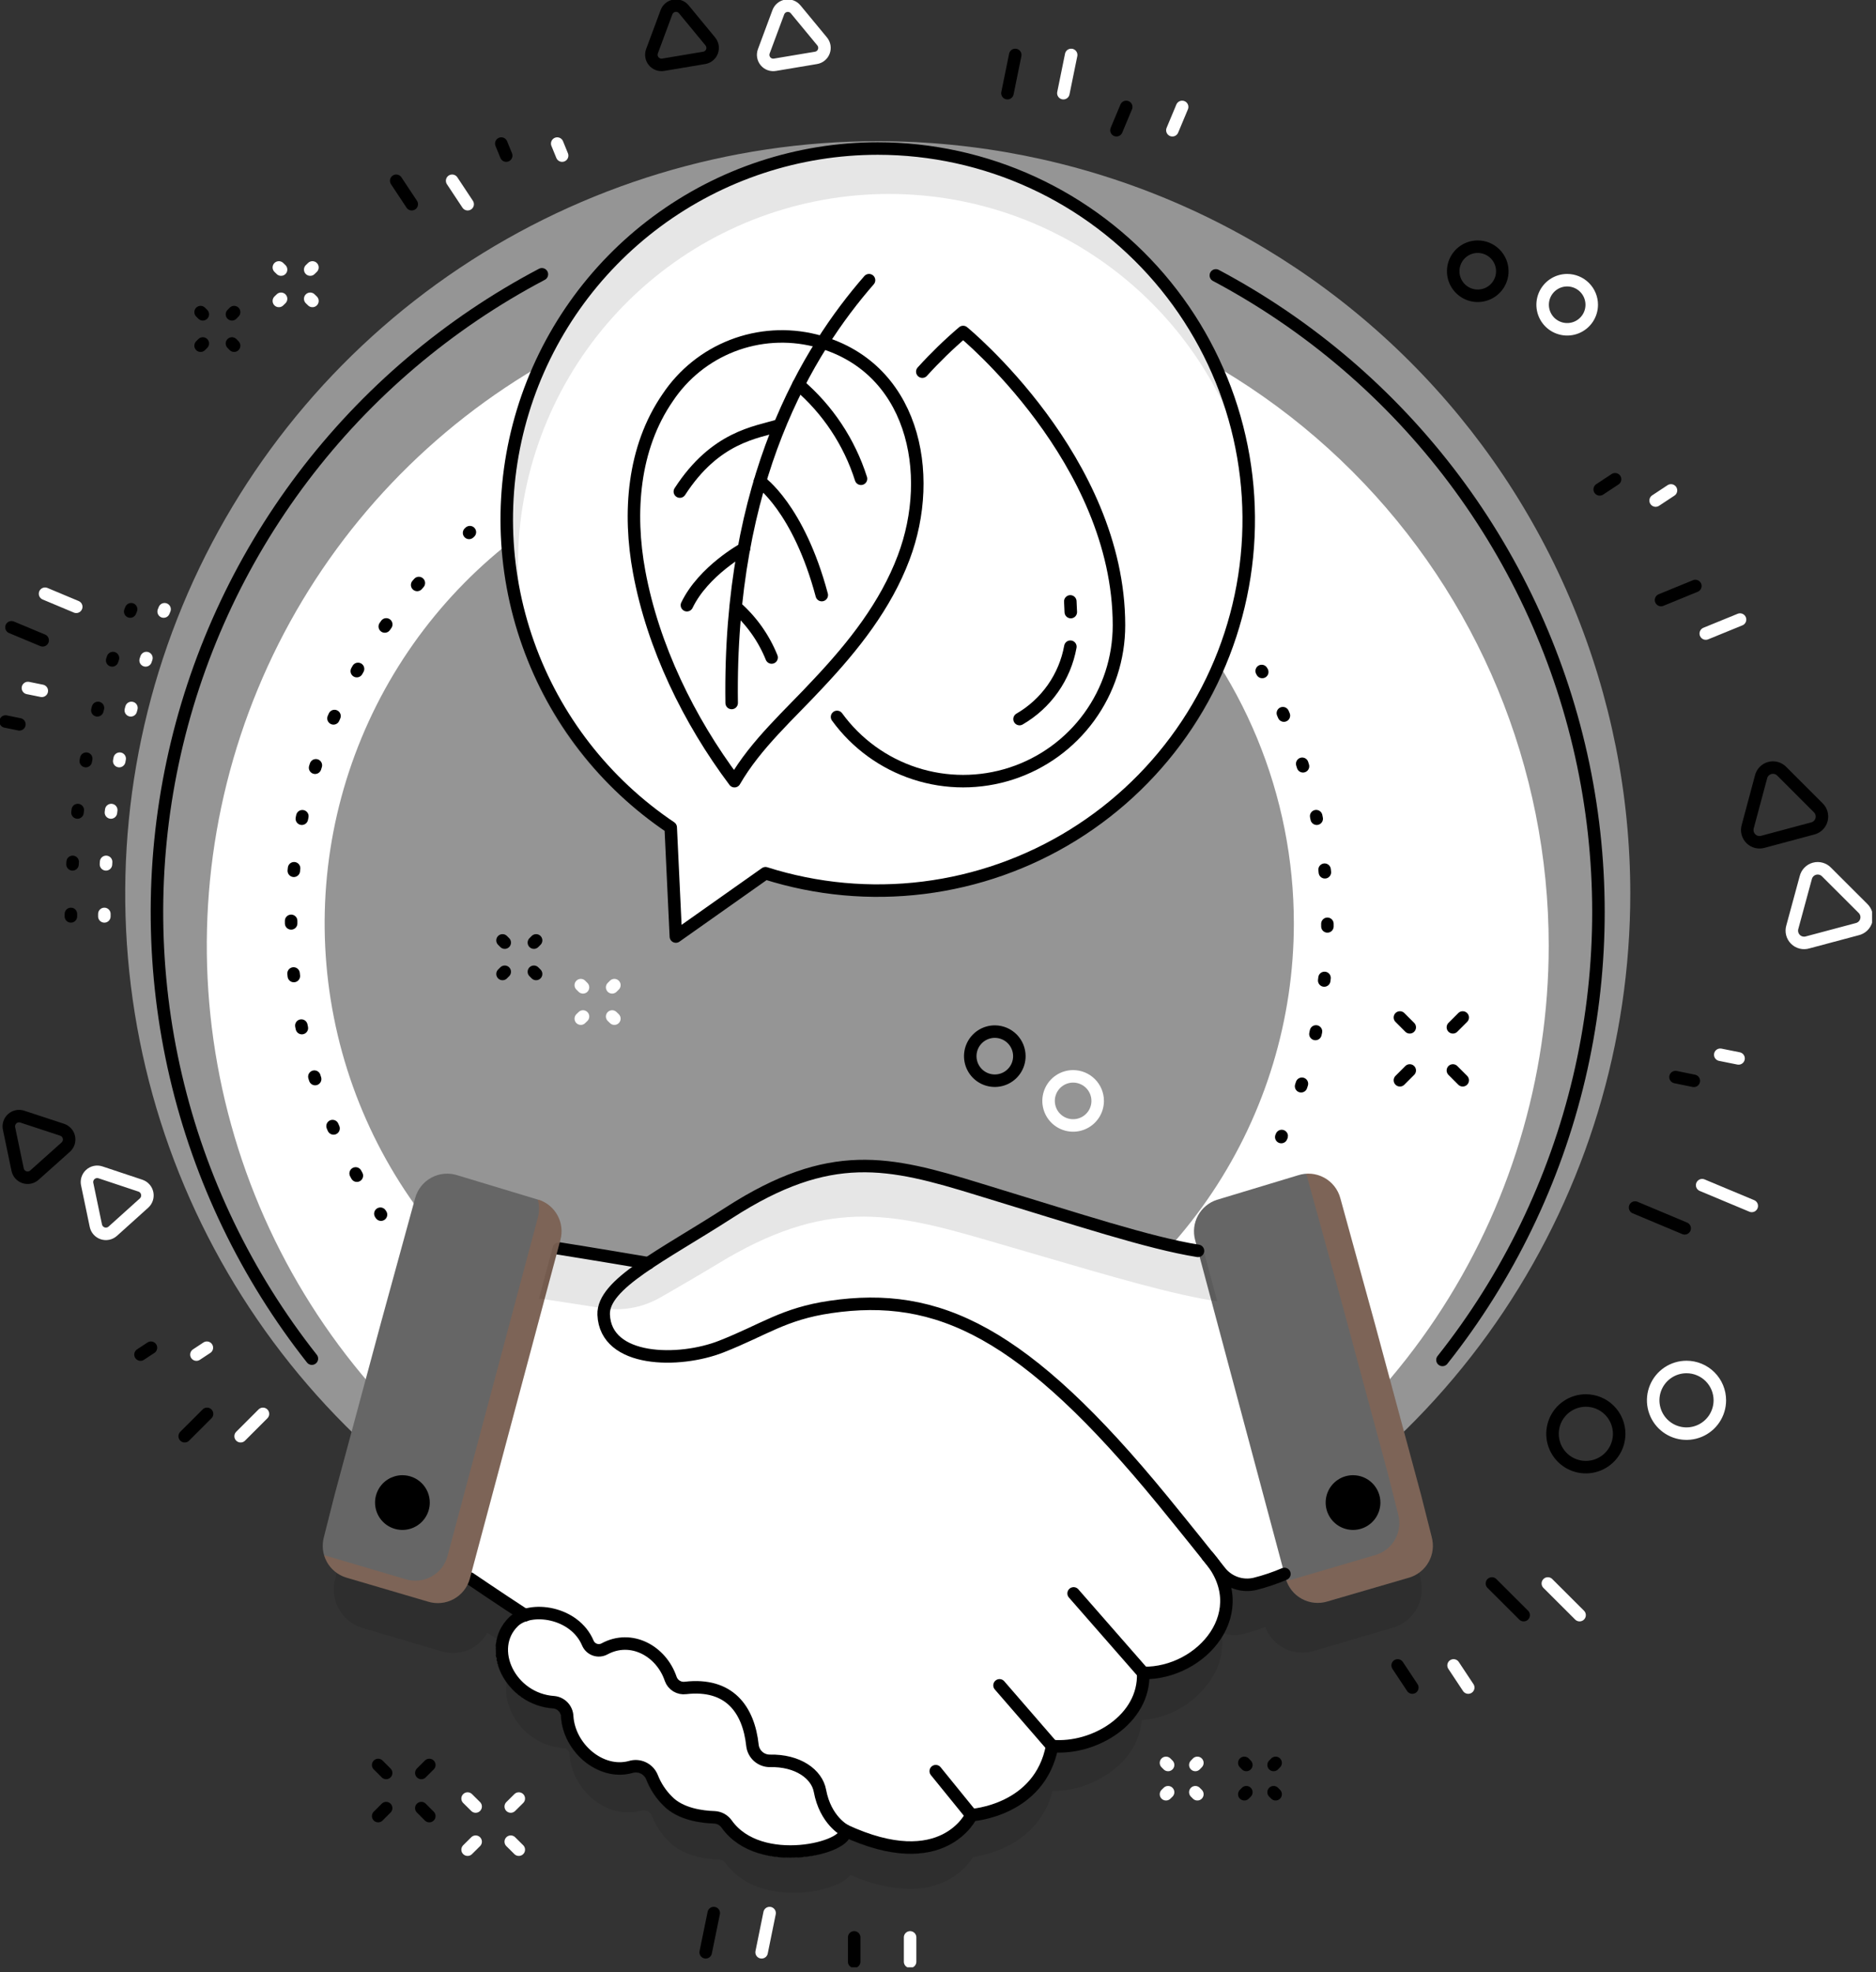 <svg width="273" height="287" viewBox="0 0 273 287" fill="none" xmlns="http://www.w3.org/2000/svg">
<rect x="0" y="0" width="273" height="287" fill="#333333" stroke="none"/>
<g clip-path="url(#clip0_16_2811)">
<path d="M237.243 130.01C237.251 151.671 230.836 172.848 218.809 190.863C206.781 208.878 189.681 222.921 169.671 231.216C149.661 239.512 127.641 241.687 106.395 237.466C85.149 233.246 65.632 222.82 50.313 207.506C34.993 192.193 24.559 172.68 20.329 151.436C16.1 130.191 18.266 108.17 26.554 88.157C34.841 68.144 48.877 51.038 66.887 39.003C84.897 26.968 106.071 20.544 127.732 20.544C142.113 20.544 156.354 23.377 169.64 28.88C182.926 34.384 194.999 42.45 205.168 52.619C215.337 62.788 223.403 74.861 228.907 88.147C234.41 101.433 237.243 115.674 237.243 130.055" fill="#959595"/>
<path d="M225.372 137.62C225.372 156.932 219.645 175.809 208.916 191.866C198.188 207.923 182.938 220.437 165.097 227.827C147.256 235.217 127.624 237.151 108.684 233.384C89.744 229.616 72.346 220.317 58.691 206.662C45.036 193.007 35.737 175.609 31.969 156.669C28.202 137.729 30.135 118.097 37.525 100.255C44.916 82.414 57.43 67.165 73.487 56.436C89.543 45.708 108.421 39.981 127.732 39.981C153.628 39.981 178.463 50.268 196.774 68.579C215.085 86.89 225.372 111.725 225.372 137.62" fill="white"/>
<path d="M55.443 176.762L55.354 176.628" stroke="black" stroke-width="1.82" stroke-linecap="round" stroke-linejoin="round"/>
<path d="M51.932 171.09C43.769 156.484 40.704 139.575 43.223 123.034C45.742 106.492 53.7 91.262 65.84 79.748" stroke="black" stroke-width="1.82" stroke-linecap="round" stroke-linejoin="round" stroke-dasharray="0.37 7.3"/>
<path d="M68.261 77.55L68.377 77.443" stroke="black" stroke-width="1.82" stroke-linecap="round" stroke-linejoin="round"/>
<path d="M183.604 97.648L183.684 97.791" stroke="black" stroke-width="1.82" stroke-linecap="round" stroke-linejoin="round"/>
<path d="M186.686 103.785C190.76 112.961 192.96 122.858 193.156 132.896C193.352 142.934 191.541 152.91 187.829 162.238" stroke="black" stroke-width="1.82" stroke-linecap="round" stroke-linejoin="round" stroke-dasharray="0.38 7.51"/>
<path d="M186.516 165.32C186.516 165.373 186.471 165.418 186.453 165.471" stroke="black" stroke-width="1.82" stroke-linecap="round" stroke-linejoin="round"/>
<path d="M188.284 134.369C188.284 148.317 184.148 161.952 176.399 173.549C168.65 185.147 157.635 194.185 144.749 199.523C131.862 204.86 117.683 206.256 104.003 203.534C90.323 200.812 77.757 194.095 67.895 184.232C58.033 174.368 51.317 161.802 48.597 148.122C45.877 134.441 47.275 120.262 52.614 107.376C57.953 94.49 66.993 83.477 78.591 75.729C90.189 67.981 103.825 63.847 117.773 63.848C127.037 63.85 136.21 65.676 144.767 69.223C153.325 72.771 161.1 77.969 167.648 84.522C174.197 91.075 179.389 98.855 182.93 107.415C186.471 115.976 188.29 125.15 188.284 134.414" fill="#959595"/>
<path d="M203.72 157.209L205.149 155.78" stroke="black" stroke-width="1.82" stroke-linecap="round" stroke-linejoin="round"/>
<path d="M211.428 149.5L212.857 148.071" stroke="black" stroke-width="1.82" stroke-linecap="round" stroke-linejoin="round"/>
<path d="M212.857 157.209L211.428 155.78" stroke="black" stroke-width="1.82" stroke-linecap="round" stroke-linejoin="round"/>
<path d="M205.149 149.5L203.72 148.071" stroke="black" stroke-width="1.82" stroke-linecap="round" stroke-linejoin="round"/>
<g opacity="0.1">
<path d="M126.446 28.137C98.407 28.753 75.183 50.066 73.808 76.505C72.834 95.165 82.517 111.761 97.603 121.355L98.3 135.182C98.313 135.298 98.355 135.409 98.423 135.505C98.491 135.6 98.582 135.676 98.689 135.725C98.795 135.775 98.912 135.796 99.028 135.787C99.145 135.778 99.257 135.739 99.354 135.673L111.395 127.634C118.63 129.785 126.218 130.49 133.726 129.706C159.63 127.027 180.103 106.759 181.657 82.186C183.541 52.227 157.986 27.44 126.473 28.128" fill="black"/>
</g>
<path d="M127.732 21.616C116.163 21.618 104.9 25.335 95.602 32.221C86.305 39.106 79.465 48.796 76.091 59.862C72.716 70.929 72.985 82.787 76.858 93.688C80.731 104.59 88.004 113.96 97.604 120.417L98.354 136.29L111.395 127.08C118.819 129.436 126.665 130.157 134.395 129.194C142.124 128.232 149.554 125.609 156.174 121.505C162.794 117.401 168.447 111.913 172.747 105.418C177.047 98.923 179.89 91.575 181.082 83.878C182.275 76.181 181.788 68.317 179.655 60.826C177.522 53.334 173.793 46.393 168.725 40.479C163.657 34.564 157.369 29.816 150.294 26.56C143.218 23.304 135.521 21.618 127.732 21.616" fill="white"/>
<path d="M127.732 21.616C116.163 21.618 104.9 25.335 95.602 32.221C86.305 39.106 79.465 48.796 76.091 59.862C72.716 70.929 72.985 82.787 76.858 93.688C80.731 104.59 88.004 113.96 97.604 120.417L98.354 136.29L111.395 127.08C118.819 129.436 126.665 130.157 134.395 129.194C142.124 128.232 149.554 125.609 156.174 121.505C162.794 117.401 168.447 111.913 172.747 105.418C177.047 98.923 179.89 91.575 181.082 83.878C182.275 76.181 181.788 68.317 179.655 60.826C177.522 53.334 173.793 46.393 168.725 40.479C163.657 34.564 157.369 29.816 150.294 26.56C143.218 23.304 135.521 21.618 127.732 21.616V21.616Z" stroke="black" stroke-width="1.82" stroke-linecap="round" stroke-linejoin="round"/>
<g style="mix-blend-mode:multiply" opacity="0.1">
<path d="M75.371 82.115C75.396 69.253 80.012 56.822 88.387 47.06C96.763 37.299 108.348 30.848 121.056 28.868C133.765 26.889 146.764 29.511 157.711 36.262C168.659 43.014 176.837 53.452 180.772 65.697C179.426 58.445 176.608 51.546 172.492 45.425C168.376 39.304 163.049 34.091 156.84 30.109C150.631 26.127 143.672 23.459 136.392 22.27C129.113 21.081 121.666 21.397 114.513 23.198C107.36 24.998 100.652 28.246 94.803 32.739C88.953 37.233 84.087 42.878 80.504 49.325C76.92 55.773 74.696 62.886 73.969 70.226C73.241 77.566 74.025 84.978 76.273 92.003C75.678 88.762 75.379 85.473 75.38 82.177" fill="black"/>
</g>
<g style="mix-blend-mode:multiply" opacity="0.1">
<path d="M206.73 229.757L205.229 223.809L198.753 199.825L193.885 182.121C193.678 181.358 193.318 180.645 192.828 180.025C192.338 179.405 191.727 178.89 191.033 178.512C190.338 178.134 189.575 177.901 188.788 177.826C188.001 177.75 187.207 177.835 186.453 178.075L175.02 181.541C173.644 181.992 172.486 182.938 171.769 184.196C171.053 185.454 170.83 186.934 171.143 188.347C165.561 187.257 158.263 185.007 148.509 181.987L142.256 180.049C129.376 176.092 120.738 174.145 106.25 183.47C104.285 184.739 102.356 185.918 100.551 187.043C98.747 188.169 96.853 189.303 95.272 190.348C90.52 189.535 86.34 188.856 84.321 188.562C84.682 187.127 84.485 185.61 83.77 184.315C83.056 183.021 81.877 182.045 80.471 181.585V181.585L69.092 178.138C68.341 177.891 67.549 177.799 66.762 177.867C65.975 177.935 65.211 178.161 64.514 178.533C63.817 178.904 63.202 179.413 62.707 180.028C62.212 180.643 61.847 181.352 61.633 182.112L56.756 199.825L50.28 223.826L48.779 229.749C48.375 231.215 48.557 232.78 49.288 234.114C50.018 235.448 51.239 236.445 52.692 236.894L64.152 240.28C64.731 240.458 65.333 240.549 65.939 240.548C66.915 240.546 67.876 240.301 68.734 239.833C69.651 239.302 70.405 238.529 70.914 237.6C72.057 238.368 73.915 239.61 75.889 240.914C75.826 240.968 75.746 241.021 75.684 241.084C74.722 242.036 74.065 243.252 73.794 244.578C73.524 245.904 73.653 247.281 74.165 248.533C74.778 250.174 75.852 251.602 77.257 252.646C78.663 253.691 80.341 254.306 82.088 254.42C82.306 254.446 82.507 254.552 82.651 254.716C82.796 254.881 82.876 255.093 82.874 255.313C82.984 256.678 83.392 258.002 84.069 259.192C84.747 260.382 85.677 261.409 86.795 262.2C87.706 262.883 88.757 263.355 89.872 263.582C90.988 263.809 92.139 263.785 93.245 263.513C93.55 263.408 93.884 263.42 94.181 263.547C94.478 263.674 94.717 263.907 94.852 264.201C95.395 265.609 96.229 266.888 97.3 267.952C99.399 270.141 102.838 270.56 104.714 270.632C104.877 270.636 105.038 270.678 105.182 270.756C105.327 270.834 105.451 270.944 105.544 271.078C107.849 274.321 111.797 275.455 115.477 275.455C117.775 275.488 120.052 275.019 122.15 274.08C122.768 273.793 123.316 273.375 123.757 272.856C126.461 274.09 129.381 274.779 132.35 274.884C133.833 274.896 135.306 274.645 136.7 274.142C138.724 273.415 140.453 272.043 141.622 270.239C143.873 269.908 151.18 268.256 153.172 260.654C156.782 260.624 160.253 259.252 162.908 256.805C164.765 255.119 165.922 252.799 166.15 250.302C168.43 250.143 170.628 249.392 172.528 248.123C174.429 246.854 175.965 245.111 176.985 243.067C177.781 241.362 178.049 239.458 177.753 237.6C178.348 237.811 178.972 237.925 179.602 237.939C180.084 237.937 180.564 237.877 181.031 237.761C182.076 237.487 183.105 237.156 184.113 236.769C184.601 238.048 185.525 239.114 186.721 239.78C187.409 240.16 188.166 240.396 188.948 240.474C189.729 240.552 190.519 240.471 191.268 240.235L202.817 236.832C204.254 236.381 205.461 235.392 206.185 234.072C206.909 232.752 207.095 231.202 206.703 229.749" fill="black"/>
</g>
<path d="M187.695 228.846L175.118 181.835C175.08 181.684 174.997 181.547 174.881 181.442C174.765 181.337 174.621 181.269 174.466 181.246C168.446 180.281 160.344 177.771 149.125 174.305L142.622 172.296C129.394 168.231 120.533 166.222 105.687 175.788C103.642 177.11 101.641 178.325 99.765 179.477C97.729 180.728 95.844 181.88 94.183 182.979C87.215 181.791 81.356 180.862 81.356 180.862C81.16 180.833 80.961 180.878 80.797 180.986C80.632 181.095 80.513 181.26 80.462 181.451L67.591 229.489C67.545 229.654 67.552 229.829 67.612 229.989C67.671 230.15 67.779 230.287 67.921 230.383C67.921 230.383 71.235 232.642 74.746 234.938C74.525 235.082 74.319 235.246 74.129 235.429C73.187 236.36 72.542 237.55 72.278 238.848C72.014 240.146 72.142 241.493 72.647 242.718C73.253 244.344 74.317 245.759 75.71 246.792C77.104 247.826 78.767 248.434 80.498 248.542C80.817 248.576 81.112 248.724 81.331 248.959C81.549 249.194 81.675 249.499 81.686 249.819C81.794 251.173 82.199 252.486 82.872 253.666C83.545 254.845 84.47 255.862 85.581 256.644C86.47 257.324 87.501 257.795 88.598 258.02C89.695 258.246 90.828 258.221 91.914 257.948C92.328 257.819 92.776 257.847 93.172 258.024C93.568 258.202 93.886 258.517 94.066 258.912C94.612 260.317 95.446 261.592 96.514 262.655C98.586 264.817 102.034 265.236 103.901 265.29C104.135 265.298 104.364 265.361 104.57 265.472C104.776 265.584 104.954 265.742 105.089 265.933V265.933C107.384 269.167 111.341 270.301 115.022 270.301C117.347 270.334 119.652 269.858 121.774 268.908C122.464 268.611 123.056 268.125 123.481 267.505C126.312 268.839 129.384 269.586 132.511 269.703C134 269.717 135.48 269.463 136.879 268.952C138.954 268.213 140.715 266.789 141.872 264.915C143.882 264.656 151.814 263.128 153.761 254.964C157.516 255.017 161.149 253.633 163.917 251.097C165.859 249.336 167.027 246.88 167.169 244.263C169.52 244.163 171.801 243.435 173.775 242.155C175.75 240.875 177.346 239.089 178.396 236.984C179.277 235.082 179.491 232.939 179.004 230.901C179.775 231.263 180.617 231.452 181.469 231.454C181.936 231.455 182.401 231.398 182.854 231.285C184.349 230.911 185.813 230.418 187.231 229.811C187.412 229.737 187.56 229.598 187.646 229.422C187.732 229.246 187.749 229.044 187.695 228.855" fill="white"/>
<path d="M208.347 223.683L206.792 217.538L200.093 192.706L195.046 174.368C194.876 173.736 194.579 173.145 194.173 172.631C193.767 172.117 193.261 171.692 192.685 171.38C192.109 171.068 191.476 170.877 190.824 170.818C190.172 170.759 189.514 170.833 188.892 171.036L177.075 174.609C175.903 174.992 174.923 175.809 174.335 176.892C173.747 177.975 173.596 179.242 173.912 180.433L187.088 229.686C187.256 230.316 187.551 230.905 187.954 231.418C188.356 231.931 188.858 232.357 189.43 232.671C190.002 232.985 190.631 233.18 191.28 233.244C191.929 233.308 192.584 233.24 193.206 233.044L205.14 229.561C206.328 229.185 207.325 228.364 207.922 227.271C208.52 226.177 208.672 224.895 208.347 223.692" fill="#666666"/>
<path d="M186.909 229.052C185.529 229.643 184.104 230.124 182.648 230.49C181.715 230.715 180.737 230.666 179.83 230.349C178.924 230.032 178.129 229.461 177.539 228.703C175.752 226.461 172.724 222.665 169.214 218.369C149.045 193.733 136.477 187.909 120.854 190.196C114.021 191.197 111.225 193.501 104.955 195.966C98.845 198.369 88.135 198.307 87.849 191.322C87.671 186.855 96.335 182.764 106.125 176.458C120.828 166.99 129.349 169.044 142.381 173.055C157.048 177.521 167.151 180.88 174.332 182.032" stroke="black" stroke-width="1.82" stroke-linecap="round" stroke-linejoin="round"/>
<path d="M122.909 266.371C137.317 273.079 141.363 264.147 141.363 264.147C141.363 264.147 151.331 263.557 153.109 254.098C159.21 254.634 166.633 250.23 166.356 243.46C174.913 243.611 182.827 234.375 175.717 226.435" stroke="black" stroke-width="1.82" stroke-linecap="round" stroke-linejoin="round"/>
<path d="M68.377 229.704C68.377 229.704 72.441 232.473 76.416 235.063" stroke="black" stroke-width="1.82" stroke-linecap="round" stroke-linejoin="round"/>
<path d="M94.361 183.836C87.269 182.622 81.231 181.666 81.231 181.666" stroke="black" stroke-width="1.82" stroke-linecap="round" stroke-linejoin="round"/>
<path d="M105.75 265.451C105.547 265.162 105.28 264.923 104.971 264.752C104.661 264.582 104.316 264.485 103.963 264.468C102.222 264.415 99.015 264.04 97.139 262.083C96.148 261.1 95.375 259.919 94.87 258.618C94.627 258.025 94.169 257.545 93.588 257.273C93.008 257.002 92.346 256.959 91.735 257.153C87.394 258.323 82.803 254.348 82.535 249.757C82.509 249.24 82.298 248.75 81.941 248.376C81.583 248.002 81.103 247.769 80.588 247.72C74.237 247.291 70.699 239.931 74.728 236.001C77.14 233.652 83.616 234.545 85.545 239.109C85.639 239.332 85.779 239.532 85.955 239.697C86.131 239.863 86.34 239.989 86.567 240.069C86.796 240.149 87.038 240.181 87.278 240.161C87.519 240.142 87.753 240.073 87.966 239.958C91.833 237.859 96.228 240.235 97.604 244.326C97.757 244.759 98.055 245.125 98.447 245.364C98.839 245.603 99.301 245.7 99.756 245.639C106.134 244.907 108.939 248.765 109.501 254.017C109.574 254.624 109.864 255.184 110.317 255.595C110.77 256.005 111.356 256.238 111.967 256.251C116.174 256.143 118.88 258.234 119.318 260.601C120.113 264.924 122.945 266.371 122.945 266.371C123.713 268.863 110.573 272.239 105.75 265.451Z" stroke="black" stroke-width="1.82" stroke-linecap="round" stroke-linejoin="round"/>
<path d="M166.356 243.451L156.235 231.883" stroke="black" stroke-width="1.82" stroke-linecap="round" stroke-linejoin="round"/>
<path d="M153.109 254.098L145.454 245.264" stroke="black" stroke-width="1.82" stroke-linecap="round" stroke-linejoin="round"/>
<path d="M141.363 264.147L136.173 257.751" stroke="black" stroke-width="1.82" stroke-linecap="round" stroke-linejoin="round"/>
<path d="M78.39 174.609L66.573 171.036C65.95 170.833 65.292 170.758 64.639 170.817C63.986 170.876 63.352 171.068 62.776 171.379C62.199 171.691 61.692 172.117 61.285 172.63C60.879 173.144 60.581 173.735 60.409 174.368L55.38 192.706L48.69 217.538L47.136 223.683C46.807 224.885 46.955 226.167 47.55 227.263C48.144 228.358 49.138 229.181 50.325 229.561L62.258 233.071C62.88 233.267 63.536 233.335 64.185 233.271C64.834 233.207 65.463 233.012 66.035 232.698C66.606 232.384 67.109 231.958 67.511 231.445C67.914 230.932 68.208 230.343 68.377 229.713L81.552 180.433C81.874 179.239 81.725 177.968 81.137 176.881C80.549 175.794 79.565 174.974 78.39 174.591" fill="#666666"/>
<path d="M199.968 218.663C199.968 219.271 199.788 219.865 199.45 220.37C199.112 220.876 198.633 221.27 198.071 221.502C197.51 221.735 196.892 221.796 196.296 221.677C195.7 221.558 195.152 221.266 194.722 220.836C194.293 220.406 194 219.859 193.882 219.263C193.763 218.667 193.824 218.049 194.056 217.487C194.289 216.926 194.683 216.446 195.188 216.108C195.693 215.771 196.288 215.591 196.895 215.591C197.71 215.591 198.492 215.914 199.068 216.491C199.644 217.067 199.968 217.848 199.968 218.663" fill="black"/>
<path d="M199.968 218.663C199.968 219.271 199.788 219.865 199.45 220.37C199.112 220.876 198.633 221.27 198.071 221.502C197.51 221.735 196.892 221.796 196.296 221.677C195.7 221.558 195.152 221.266 194.722 220.836C194.293 220.406 194 219.859 193.882 219.263C193.763 218.667 193.824 218.049 194.056 217.487C194.289 216.926 194.683 216.446 195.188 216.108C195.693 215.771 196.288 215.591 196.895 215.591C197.71 215.591 198.492 215.914 199.068 216.491C199.644 217.067 199.968 217.848 199.968 218.663V218.663Z" stroke="black" stroke-width="1.82" stroke-linecap="round" stroke-linejoin="round"/>
<path d="M61.633 218.663C61.633 219.271 61.453 219.865 61.115 220.37C60.778 220.876 60.298 221.27 59.736 221.502C59.175 221.735 58.557 221.796 57.961 221.677C57.365 221.558 56.817 221.266 56.388 220.836C55.958 220.406 55.665 219.859 55.547 219.263C55.428 218.667 55.489 218.049 55.722 217.487C55.954 216.926 56.348 216.446 56.853 216.108C57.359 215.771 57.953 215.591 58.56 215.591C59.375 215.591 60.157 215.914 60.733 216.491C61.309 217.067 61.633 217.848 61.633 218.663Z" fill="black"/>
<path d="M61.633 218.663C61.633 219.271 61.453 219.865 61.115 220.37C60.778 220.876 60.298 221.27 59.736 221.502C59.175 221.735 58.557 221.796 57.961 221.677C57.365 221.558 56.817 221.266 56.388 220.836C55.958 220.406 55.665 219.859 55.547 219.263C55.428 218.667 55.489 218.049 55.722 217.487C55.954 216.926 56.348 216.446 56.853 216.108C57.359 215.771 57.953 215.591 58.56 215.591C59.375 215.591 60.157 215.914 60.733 216.491C61.309 217.067 61.633 217.848 61.633 218.663Z" stroke="black" stroke-width="1.82" stroke-linecap="round" stroke-linejoin="round"/>
<g style="mix-blend-mode:multiply" opacity="0.1">
<path d="M78.739 188.999C78.739 188.999 82.517 189.562 87.671 190.375C90.609 190.837 93.616 190.269 96.183 188.767L98.184 187.615C100.158 186.462 102.266 185.248 104.437 183.926C120.131 174.359 129.492 176.369 143.471 180.433L150.34 182.434C162.193 185.909 170.759 188.419 177.137 189.374L175.109 181.818C175.072 181.665 174.99 181.528 174.873 181.423C174.757 181.318 174.612 181.25 174.457 181.228C168.446 180.263 160.335 177.753 149.116 174.288L142.614 172.278C129.385 168.214 120.524 166.204 105.678 175.77C103.633 177.092 101.632 178.307 99.756 179.459C97.72 180.701 95.835 181.853 94.174 182.961C87.215 181.773 81.347 180.844 81.347 180.844C81.151 180.815 80.953 180.86 80.788 180.968C80.623 181.077 80.504 181.243 80.454 181.433L78.426 189.008C78.529 188.99 78.635 188.99 78.739 189.008" fill="black"/>
</g>
<g style="mix-blend-mode:multiply" opacity="0.15">
<path d="M208.347 223.683L206.792 217.538L200.093 192.706L195.046 174.368C194.76 173.284 194.105 172.335 193.193 171.682C192.282 171.03 191.171 170.716 190.053 170.795C190.097 170.891 190.136 170.99 190.169 171.09L195.216 189.419L201.915 214.26L203.469 220.405C203.792 221.608 203.637 222.889 203.038 223.981C202.439 225.072 201.442 225.891 200.254 226.265L188.32 229.775C187.958 229.89 187.583 229.959 187.204 229.981C187.606 231.174 188.46 232.161 189.582 232.732C190.704 233.303 192.005 233.412 193.206 233.036L205.14 229.561C206.328 229.185 207.325 228.364 207.922 227.271C208.52 226.177 208.672 224.895 208.347 223.692" fill="#FF5A00"/>
</g>
<g style="mix-blend-mode:multiply" opacity="0.15">
<path d="M78.39 174.609H78.256C78.502 175.467 78.502 176.377 78.256 177.235L65.126 226.452C64.956 227.082 64.66 227.67 64.258 228.182C63.855 228.695 63.353 229.121 62.781 229.434C62.21 229.748 61.581 229.943 60.933 230.008C60.284 230.072 59.629 230.005 59.007 229.811L47.163 226.318C47.383 227.077 47.787 227.769 48.339 228.335C48.89 228.9 49.572 229.321 50.325 229.561L62.258 233.071C62.88 233.267 63.536 233.335 64.185 233.271C64.834 233.207 65.463 233.012 66.035 232.698C66.606 232.384 67.109 231.958 67.511 231.445C67.914 230.932 68.208 230.343 68.377 229.713L81.552 180.433C81.874 179.24 81.725 177.968 81.137 176.881C80.549 175.794 79.565 174.974 78.39 174.591" fill="#FF5A00"/>
</g>
<path d="M176.932 40.079C190.517 47.3 202.348 57.419 211.587 69.722C220.826 82.023 227.246 96.207 230.393 111.267C233.539 126.326 233.336 141.894 229.796 156.866C226.256 171.838 219.467 185.849 209.91 197.905" stroke="black" stroke-width="1.82" stroke-linecap="round" stroke-linejoin="round"/>
<path d="M45.385 197.717C35.85 185.63 29.091 171.593 25.589 156.601C22.087 141.61 21.928 126.031 25.122 110.971C28.317 95.91 34.786 81.738 44.072 69.458C53.359 57.179 65.234 47.094 78.855 39.919" stroke="black" stroke-width="1.82" stroke-linecap="round" stroke-linejoin="round"/>
<path d="M132.44 285.477V281.94" stroke="white" stroke-width="1.82" stroke-linecap="round" stroke-linejoin="round"/>
<path d="M229.864 235.045L225.246 230.436" stroke="white" stroke-width="1.82" stroke-linecap="round" stroke-linejoin="round"/>
<path d="M38.266 205.756L35.015 209.007" stroke="white" stroke-width="1.82" stroke-linecap="round" stroke-linejoin="round"/>
<path d="M81.802 22.643L81.088 20.893" stroke="white" stroke-width="1.82" stroke-linecap="round" stroke-linejoin="round"/>
<path d="M253.214 90.163L248.229 92.199" stroke="white" stroke-width="1.82" stroke-linecap="round" stroke-linejoin="round"/>
<path d="M11.094 88.305L6.556 86.402" stroke="white" stroke-width="1.82" stroke-linecap="round" stroke-linejoin="round"/>
<path d="M254.92 175.493L247.702 172.474" stroke="white" stroke-width="1.82" stroke-linecap="round" stroke-linejoin="round"/>
<path d="M172.028 15.56L170.607 18.954" stroke="white" stroke-width="1.82" stroke-linecap="round" stroke-linejoin="round"/>
<path d="M68.055 29.718L65.796 26.306" stroke="white" stroke-width="1.82" stroke-linecap="round" stroke-linejoin="round"/>
<path d="M213.661 245.585L211.526 242.361" stroke="white" stroke-width="1.82" stroke-linecap="round" stroke-linejoin="round"/>
<path d="M30.102 196.127L28.584 197.128" stroke="white" stroke-width="1.82" stroke-linecap="round" stroke-linejoin="round"/>
<path d="M243.165 71.369L240.932 72.843" stroke="white" stroke-width="1.82" stroke-linecap="round" stroke-linejoin="round"/>
<path d="M6.083 100.533L4.064 100.123" stroke="white" stroke-width="1.82" stroke-linecap="round" stroke-linejoin="round"/>
<path d="M252.999 154.029L250.337 153.493" stroke="white" stroke-width="1.82" stroke-linecap="round" stroke-linejoin="round"/>
<path d="M111.993 278.403L110.832 284.111" stroke="white" stroke-width="1.82" stroke-linecap="round" stroke-linejoin="round"/>
<path d="M155.878 7.995L154.744 13.559" stroke="white" stroke-width="1.82" stroke-linecap="round" stroke-linejoin="round"/>
<path d="M231.633 44.349C231.633 45.056 231.424 45.746 231.031 46.334C230.638 46.922 230.08 47.38 229.428 47.65C228.775 47.92 228.056 47.991 227.363 47.853C226.67 47.715 226.033 47.375 225.534 46.876C225.034 46.376 224.694 45.739 224.556 45.046C224.418 44.353 224.489 43.635 224.759 42.982C225.03 42.329 225.488 41.771 226.075 41.378C226.663 40.986 227.354 40.776 228.06 40.776C229.008 40.776 229.917 41.153 230.587 41.823C231.257 42.493 231.633 43.401 231.633 44.349Z" stroke="white" stroke-width="1.82" stroke-linecap="round" stroke-linejoin="round"/>
<path d="M263.066 137.138L270.265 135.218C270.58 135.144 270.868 134.987 271.1 134.763C271.332 134.539 271.499 134.256 271.583 133.945C271.668 133.633 271.666 133.305 271.579 132.994C271.491 132.684 271.321 132.402 271.087 132.181L265.808 126.911C265.587 126.679 265.307 126.511 264.998 126.424C264.689 126.338 264.363 126.336 264.053 126.419C263.743 126.502 263.462 126.667 263.238 126.897C263.014 127.126 262.856 127.412 262.78 127.723L260.824 134.923C260.732 135.233 260.726 135.562 260.806 135.876C260.886 136.189 261.051 136.475 261.281 136.703C261.511 136.93 261.799 137.091 262.113 137.167C262.428 137.244 262.757 137.234 263.066 137.138Z" stroke="white" stroke-width="1.82" stroke-linecap="round" stroke-linejoin="round"/>
<path d="M250.275 203.782C250.275 204.741 249.99 205.679 249.457 206.477C248.924 207.274 248.167 207.896 247.281 208.263C246.394 208.63 245.419 208.726 244.478 208.539C243.537 208.352 242.673 207.89 241.995 207.212C241.317 206.533 240.855 205.669 240.668 204.728C240.48 203.788 240.576 202.812 240.944 201.926C241.311 201.04 241.932 200.282 242.73 199.749C243.528 199.216 244.465 198.932 245.425 198.932C246.062 198.932 246.692 199.057 247.281 199.301C247.869 199.545 248.404 199.902 248.854 200.352C249.305 200.803 249.662 201.338 249.906 201.926C250.149 202.514 250.275 203.145 250.275 203.782Z" stroke="white" stroke-width="1.82" stroke-linecap="round" stroke-linejoin="round"/>
<path d="M12.702 172.394L13.952 178.379C14.007 178.633 14.127 178.869 14.302 179.063C14.476 179.257 14.698 179.402 14.945 179.483C15.193 179.564 15.457 179.579 15.713 179.527C15.968 179.474 16.205 179.355 16.4 179.183L20.964 175.074C21.157 174.898 21.3 174.675 21.38 174.427C21.46 174.179 21.474 173.915 21.421 173.66C21.368 173.405 21.249 173.168 21.077 172.972C20.904 172.777 20.684 172.63 20.437 172.546L14.622 170.608C14.368 170.522 14.095 170.506 13.832 170.563C13.569 170.62 13.327 170.746 13.13 170.929C12.933 171.112 12.79 171.345 12.714 171.603C12.639 171.86 12.635 172.134 12.702 172.394V172.394Z" stroke="white" stroke-width="1.82" stroke-linecap="round" stroke-linejoin="round"/>
<path d="M113.262 1.787L111.154 7.459C111.061 7.701 111.035 7.963 111.077 8.219C111.119 8.475 111.228 8.715 111.394 8.915C111.559 9.115 111.774 9.268 112.018 9.357C112.261 9.446 112.524 9.469 112.78 9.424L118.746 8.423C119.002 8.381 119.242 8.272 119.442 8.107C119.642 7.942 119.795 7.727 119.885 7.485C119.976 7.242 120.001 6.98 119.958 6.724C119.915 6.469 119.805 6.229 119.64 6.029L115.781 1.358C115.616 1.158 115.401 1.005 115.158 0.915C114.915 0.825 114.653 0.8 114.397 0.844C114.142 0.887 113.902 0.997 113.703 1.163C113.504 1.328 113.352 1.543 113.262 1.787V1.787Z" stroke="white" stroke-width="1.82" stroke-linecap="round" stroke-linejoin="round"/>
<path d="M68.046 269.176L69.217 268.014" stroke="white" stroke-width="1.82" stroke-linecap="round" stroke-linejoin="round"/>
<path d="M74.326 262.896L75.496 261.735" stroke="white" stroke-width="1.82" stroke-linecap="round" stroke-linejoin="round"/>
<path d="M75.496 269.176L74.326 268.014" stroke="white" stroke-width="1.82" stroke-linecap="round" stroke-linejoin="round"/>
<path d="M69.217 262.896L68.046 261.735" stroke="white" stroke-width="1.82" stroke-linecap="round" stroke-linejoin="round"/>
<path d="M169.982 256.849L169.678 256.545" stroke="white" stroke-width="1.82" stroke-linecap="round" stroke-linejoin="round"/>
<path d="M174.243 261.11L173.948 260.815" stroke="white" stroke-width="1.82" stroke-linecap="round" stroke-linejoin="round"/>
<path d="M169.982 260.815L169.678 261.11" stroke="white" stroke-width="1.82" stroke-linecap="round" stroke-linejoin="round"/>
<path d="M174.243 256.545L173.948 256.849" stroke="white" stroke-width="1.82" stroke-linecap="round" stroke-linejoin="round"/>
<path d="M40.901 39.231L40.58 38.918" stroke="white" stroke-width="1.82" stroke-linecap="round" stroke-linejoin="round"/>
<path d="M45.466 43.795L45.144 43.483" stroke="white" stroke-width="1.82" stroke-linecap="round" stroke-linejoin="round"/>
<path d="M40.901 43.483L40.58 43.795" stroke="white" stroke-width="1.82" stroke-linecap="round" stroke-linejoin="round"/>
<path d="M45.466 38.918L45.144 39.231" stroke="white" stroke-width="1.82" stroke-linecap="round" stroke-linejoin="round"/>
<path d="M15.185 133.36C15.162 116.451 18.788 99.737 25.814 84.357" stroke="white" stroke-width="1.82" stroke-linecap="round" stroke-linejoin="round" stroke-dasharray="0.36 7.22"/>
<path d="M124.302 285.477V281.94" stroke="black" stroke-width="1.82" stroke-linecap="round" stroke-linejoin="round"/>
<path d="M221.727 235.045L217.109 230.436" stroke="black" stroke-width="1.82" stroke-linecap="round" stroke-linejoin="round"/>
<path d="M30.129 205.756L26.877 209.007" stroke="black" stroke-width="1.82" stroke-linecap="round" stroke-linejoin="round"/>
<path d="M73.665 22.643L72.95 20.893" stroke="black" stroke-width="1.82" stroke-linecap="round" stroke-linejoin="round"/>
<path d="M246.711 85.277L241.718 87.322" stroke="black" stroke-width="1.82" stroke-linecap="round" stroke-linejoin="round"/>
<path d="M6.208 93.182L1.67 91.288" stroke="black" stroke-width="1.82" stroke-linecap="round" stroke-linejoin="round"/>
<path d="M245.157 178.754L237.939 175.726" stroke="black" stroke-width="1.82" stroke-linecap="round" stroke-linejoin="round"/>
<path d="M163.89 15.56L162.47 18.954" stroke="black" stroke-width="1.82" stroke-linecap="round" stroke-linejoin="round"/>
<path d="M59.918 29.718L57.658 26.306" stroke="black" stroke-width="1.82" stroke-linecap="round" stroke-linejoin="round"/>
<path d="M205.524 245.585L203.389 242.361" stroke="black" stroke-width="1.82" stroke-linecap="round" stroke-linejoin="round"/>
<path d="M21.965 196.127L20.446 197.128" stroke="black" stroke-width="1.82" stroke-linecap="round" stroke-linejoin="round"/>
<path d="M235.027 69.744L232.794 71.218" stroke="black" stroke-width="1.82" stroke-linecap="round" stroke-linejoin="round"/>
<path d="M2.823 105.41L0.813 105" stroke="black" stroke-width="1.82" stroke-linecap="round" stroke-linejoin="round"/>
<path d="M246.488 157.29L243.826 156.745" stroke="black" stroke-width="1.82" stroke-linecap="round" stroke-linejoin="round"/>
<path d="M103.865 278.403L102.695 284.111" stroke="black" stroke-width="1.82" stroke-linecap="round" stroke-linejoin="round"/>
<path d="M147.741 7.995L146.606 13.559" stroke="black" stroke-width="1.82" stroke-linecap="round" stroke-linejoin="round"/>
<path d="M218.619 39.472C218.619 40.179 218.409 40.869 218.017 41.457C217.624 42.045 217.066 42.502 216.413 42.773C215.76 43.043 215.042 43.114 214.349 42.976C213.656 42.838 213.019 42.498 212.519 41.998C212.02 41.499 211.679 40.862 211.542 40.169C211.404 39.476 211.474 38.758 211.745 38.105C212.015 37.452 212.473 36.894 213.061 36.501C213.648 36.109 214.339 35.899 215.046 35.899C215.993 35.899 216.902 36.276 217.572 36.946C218.242 37.616 218.619 38.524 218.619 39.472Z" stroke="black" stroke-width="1.82" stroke-linecap="round" stroke-linejoin="round"/>
<path d="M256.563 122.498L263.763 120.569C264.076 120.494 264.364 120.336 264.595 120.111C264.826 119.887 264.992 119.604 265.075 119.293C265.158 118.981 265.156 118.653 265.068 118.343C264.98 118.033 264.81 117.753 264.576 117.532L259.305 112.262C259.084 112.027 258.804 111.857 258.494 111.769C258.184 111.681 257.856 111.679 257.545 111.762C257.233 111.845 256.95 112.011 256.726 112.242C256.501 112.473 256.343 112.761 256.269 113.074L254.339 120.274C254.247 120.583 254.239 120.911 254.318 121.224C254.397 121.536 254.559 121.822 254.787 122.05C255.015 122.278 255.301 122.44 255.613 122.519C255.926 122.598 256.254 122.591 256.563 122.498Z" stroke="black" stroke-width="1.82" stroke-linecap="round" stroke-linejoin="round"/>
<path d="M235.626 208.668C235.624 209.627 235.338 210.564 234.804 211.36C234.27 212.157 233.512 212.777 232.625 213.143C231.739 213.508 230.764 213.603 229.824 213.415C228.884 213.227 228.02 212.764 227.343 212.086C226.665 211.407 226.204 210.543 226.018 209.602C225.831 208.661 225.928 207.687 226.295 206.801C226.663 205.915 227.284 205.158 228.082 204.626C228.879 204.093 229.817 203.809 230.776 203.809C231.413 203.809 232.045 203.935 232.634 204.179C233.223 204.423 233.758 204.781 234.208 205.233C234.659 205.684 235.016 206.22 235.259 206.809C235.502 207.399 235.627 208.03 235.626 208.668Z" stroke="black" stroke-width="1.82" stroke-linecap="round" stroke-linejoin="round"/>
<path d="M1.313 164.221L2.564 170.205C2.616 170.462 2.735 170.7 2.909 170.895C3.083 171.091 3.305 171.237 3.554 171.318C3.802 171.4 4.068 171.414 4.324 171.36C4.58 171.306 4.817 171.185 5.011 171.009L9.567 166.936C9.762 166.762 9.907 166.539 9.989 166.291C10.07 166.042 10.085 165.776 10.032 165.52C9.979 165.264 9.859 165.027 9.685 164.832C9.51 164.636 9.288 164.49 9.04 164.408L3.234 162.497C2.985 162.416 2.72 162.402 2.464 162.457C2.208 162.511 1.971 162.631 1.777 162.806C1.582 162.98 1.437 163.203 1.356 163.451C1.274 163.7 1.26 163.965 1.313 164.221V164.221Z" stroke="black" stroke-width="1.82" stroke-linecap="round" stroke-linejoin="round"/>
<path d="M96.987 1.787L94.879 7.459C94.79 7.701 94.765 7.962 94.808 8.217C94.852 8.472 94.961 8.71 95.126 8.91C95.29 9.109 95.505 9.261 95.747 9.351C95.989 9.441 96.25 9.466 96.505 9.424L102.472 8.423C102.727 8.381 102.967 8.272 103.167 8.107C103.367 7.942 103.52 7.727 103.611 7.485C103.701 7.242 103.726 6.98 103.683 6.724C103.64 6.469 103.53 6.229 103.365 6.029L99.506 1.349C99.341 1.149 99.125 0.997 98.882 0.907C98.638 0.818 98.376 0.794 98.12 0.838C97.864 0.883 97.625 0.994 97.426 1.16C97.227 1.327 97.076 1.543 96.987 1.787V1.787Z" stroke="black" stroke-width="1.82" stroke-linecap="round" stroke-linejoin="round"/>
<path d="M55.032 264.29L56.193 263.128" stroke="black" stroke-width="1.82" stroke-linecap="round" stroke-linejoin="round"/>
<path d="M61.312 258.01L62.473 256.849" stroke="black" stroke-width="1.82" stroke-linecap="round" stroke-linejoin="round"/>
<path d="M62.473 264.29L61.312 263.128" stroke="black" stroke-width="1.82" stroke-linecap="round" stroke-linejoin="round"/>
<path d="M56.193 258.01L55.032 256.849" stroke="black" stroke-width="1.82" stroke-linecap="round" stroke-linejoin="round"/>
<path d="M181.371 256.849L181.076 256.545" stroke="black" stroke-width="1.82" stroke-linecap="round" stroke-linejoin="round"/>
<path d="M185.632 261.11L185.337 260.815" stroke="black" stroke-width="1.82" stroke-linecap="round" stroke-linejoin="round"/>
<path d="M181.371 260.815L181.076 261.11" stroke="black" stroke-width="1.82" stroke-linecap="round" stroke-linejoin="round"/>
<path d="M185.632 256.545L185.337 256.849" stroke="black" stroke-width="1.82" stroke-linecap="round" stroke-linejoin="round"/>
<path d="M29.512 45.742L29.191 45.421" stroke="black" stroke-width="1.82" stroke-linecap="round" stroke-linejoin="round"/>
<path d="M34.068 50.307L33.755 49.985" stroke="black" stroke-width="1.82" stroke-linecap="round" stroke-linejoin="round"/>
<path d="M29.512 49.985L29.191 50.307" stroke="black" stroke-width="1.82" stroke-linecap="round" stroke-linejoin="round"/>
<path d="M34.068 45.421L33.755 45.742" stroke="black" stroke-width="1.82" stroke-linecap="round" stroke-linejoin="round"/>
<path d="M10.317 133.36C10.294 116.451 13.92 99.737 20.946 84.357" stroke="black" stroke-width="1.82" stroke-linecap="round" stroke-linejoin="round" stroke-dasharray="0.36 7.22"/>
<path d="M84.839 143.685L84.518 143.364" stroke="white" stroke-width="1.82" stroke-linecap="round" stroke-linejoin="round"/>
<path d="M89.404 148.241L89.082 147.928" stroke="white" stroke-width="1.82" stroke-linecap="round" stroke-linejoin="round"/>
<path d="M84.839 147.928L84.518 148.241" stroke="white" stroke-width="1.82" stroke-linecap="round" stroke-linejoin="round"/>
<path d="M89.404 143.364L89.082 143.685" stroke="white" stroke-width="1.82" stroke-linecap="round" stroke-linejoin="round"/>
<path d="M159.737 160.21C159.737 160.917 159.527 161.608 159.135 162.195C158.742 162.783 158.184 163.241 157.531 163.511C156.878 163.782 156.16 163.852 155.467 163.714C154.774 163.577 154.137 163.236 153.637 162.737C153.138 162.237 152.797 161.6 152.66 160.907C152.522 160.214 152.592 159.496 152.863 158.843C153.133 158.19 153.591 157.632 154.179 157.239C154.766 156.847 155.457 156.637 156.164 156.637C157.111 156.637 158.02 157.014 158.69 157.684C159.36 158.354 159.737 159.263 159.737 160.21Z" stroke="white" stroke-width="1.82" stroke-linecap="round" stroke-linejoin="round"/>
<path d="M73.451 137.174L73.129 136.852" stroke="black" stroke-width="1.82" stroke-linecap="round" stroke-linejoin="round"/>
<path d="M78.015 141.738L77.693 141.417" stroke="black" stroke-width="1.82" stroke-linecap="round" stroke-linejoin="round"/>
<path d="M73.451 141.417L73.129 141.738" stroke="black" stroke-width="1.82" stroke-linecap="round" stroke-linejoin="round"/>
<path d="M78.015 136.852L77.693 137.174" stroke="black" stroke-width="1.82" stroke-linecap="round" stroke-linejoin="round"/>
<path d="M148.339 153.699C148.339 154.407 148.128 155.1 147.734 155.688C147.339 156.277 146.779 156.735 146.123 157.004C145.468 157.273 144.747 157.341 144.053 157.199C143.358 157.058 142.722 156.713 142.224 156.209C141.726 155.705 141.389 155.064 141.257 154.368C141.124 153.672 141.201 152.952 141.478 152.3C141.756 151.648 142.221 151.093 142.814 150.706C143.407 150.319 144.102 150.117 144.811 150.126C145.751 150.138 146.648 150.519 147.309 151.188C147.969 151.857 148.339 152.759 148.339 153.699Z" stroke="black" stroke-width="1.82" stroke-linecap="round" stroke-linejoin="round"/>
<path d="M155.762 94.111C155.367 96.298 154.501 98.373 153.223 100.191C151.946 102.01 150.289 103.528 148.366 104.642" stroke="black" stroke-width="1.82" stroke-linecap="round" stroke-linejoin="round"/>
<path d="M155.824 89.073L155.753 87.519" stroke="black" stroke-width="1.82" stroke-linecap="round" stroke-linejoin="round"/>
<path d="M134.217 54.085C136.072 52.037 138.056 50.11 140.157 48.315C140.157 48.315 162.836 66.867 162.836 91.002C162.835 95.791 161.319 100.457 158.503 104.331C155.688 108.205 151.718 111.088 147.164 112.568C142.609 114.047 137.703 114.047 133.149 112.567C128.594 111.087 124.625 108.204 121.81 104.33" stroke="black" stroke-width="1.82" stroke-linecap="round" stroke-linejoin="round"/>
<path d="M106.473 102.302C106.009 69.717 117.603 50.941 126.464 40.776" stroke="black" stroke-width="1.82" stroke-linecap="round" stroke-linejoin="round"/>
<path d="M118.603 49.548C114.609 48.555 110.405 48.821 106.567 50.309C102.73 51.798 99.446 54.437 97.166 57.864C92.092 65.215 91.431 74.665 93.012 83.222C95.022 94.111 100.248 104.839 106.884 113.682C110.019 108.251 114.923 103.963 119.148 99.39C124.186 94.031 128.876 88.135 131.502 81.15C136.155 68.868 132.922 53.156 118.603 49.548Z" stroke="black" stroke-width="1.82" stroke-linecap="round" stroke-linejoin="round"/>
<path d="M113.351 61.919C109.993 62.946 104.106 63.554 98.934 71.539" stroke="black" stroke-width="1.82" stroke-linecap="round" stroke-linejoin="round"/>
<path d="M108.251 79.864C108.251 79.864 102.382 83.053 99.962 88.073" stroke="black" stroke-width="1.82" stroke-linecap="round" stroke-linejoin="round"/>
<path d="M110.582 70.065C110.582 70.065 116.201 73.915 119.586 86.599" stroke="black" stroke-width="1.82" stroke-linecap="round" stroke-linejoin="round"/>
<path d="M107.099 88.35C109.376 90.356 111.153 92.868 112.288 95.683" stroke="black" stroke-width="1.82" stroke-linecap="round" stroke-linejoin="round"/>
<path d="M116.201 55.97C120.452 59.599 123.601 64.345 125.294 69.672" stroke="black" stroke-width="1.82" stroke-linecap="round" stroke-linejoin="round"/>
</g>
<defs>
<clipPath id="clip0_16_2811">
<rect width="272.427" height="286.29" fill="white"/>
</clipPath>
</defs>
</svg>
